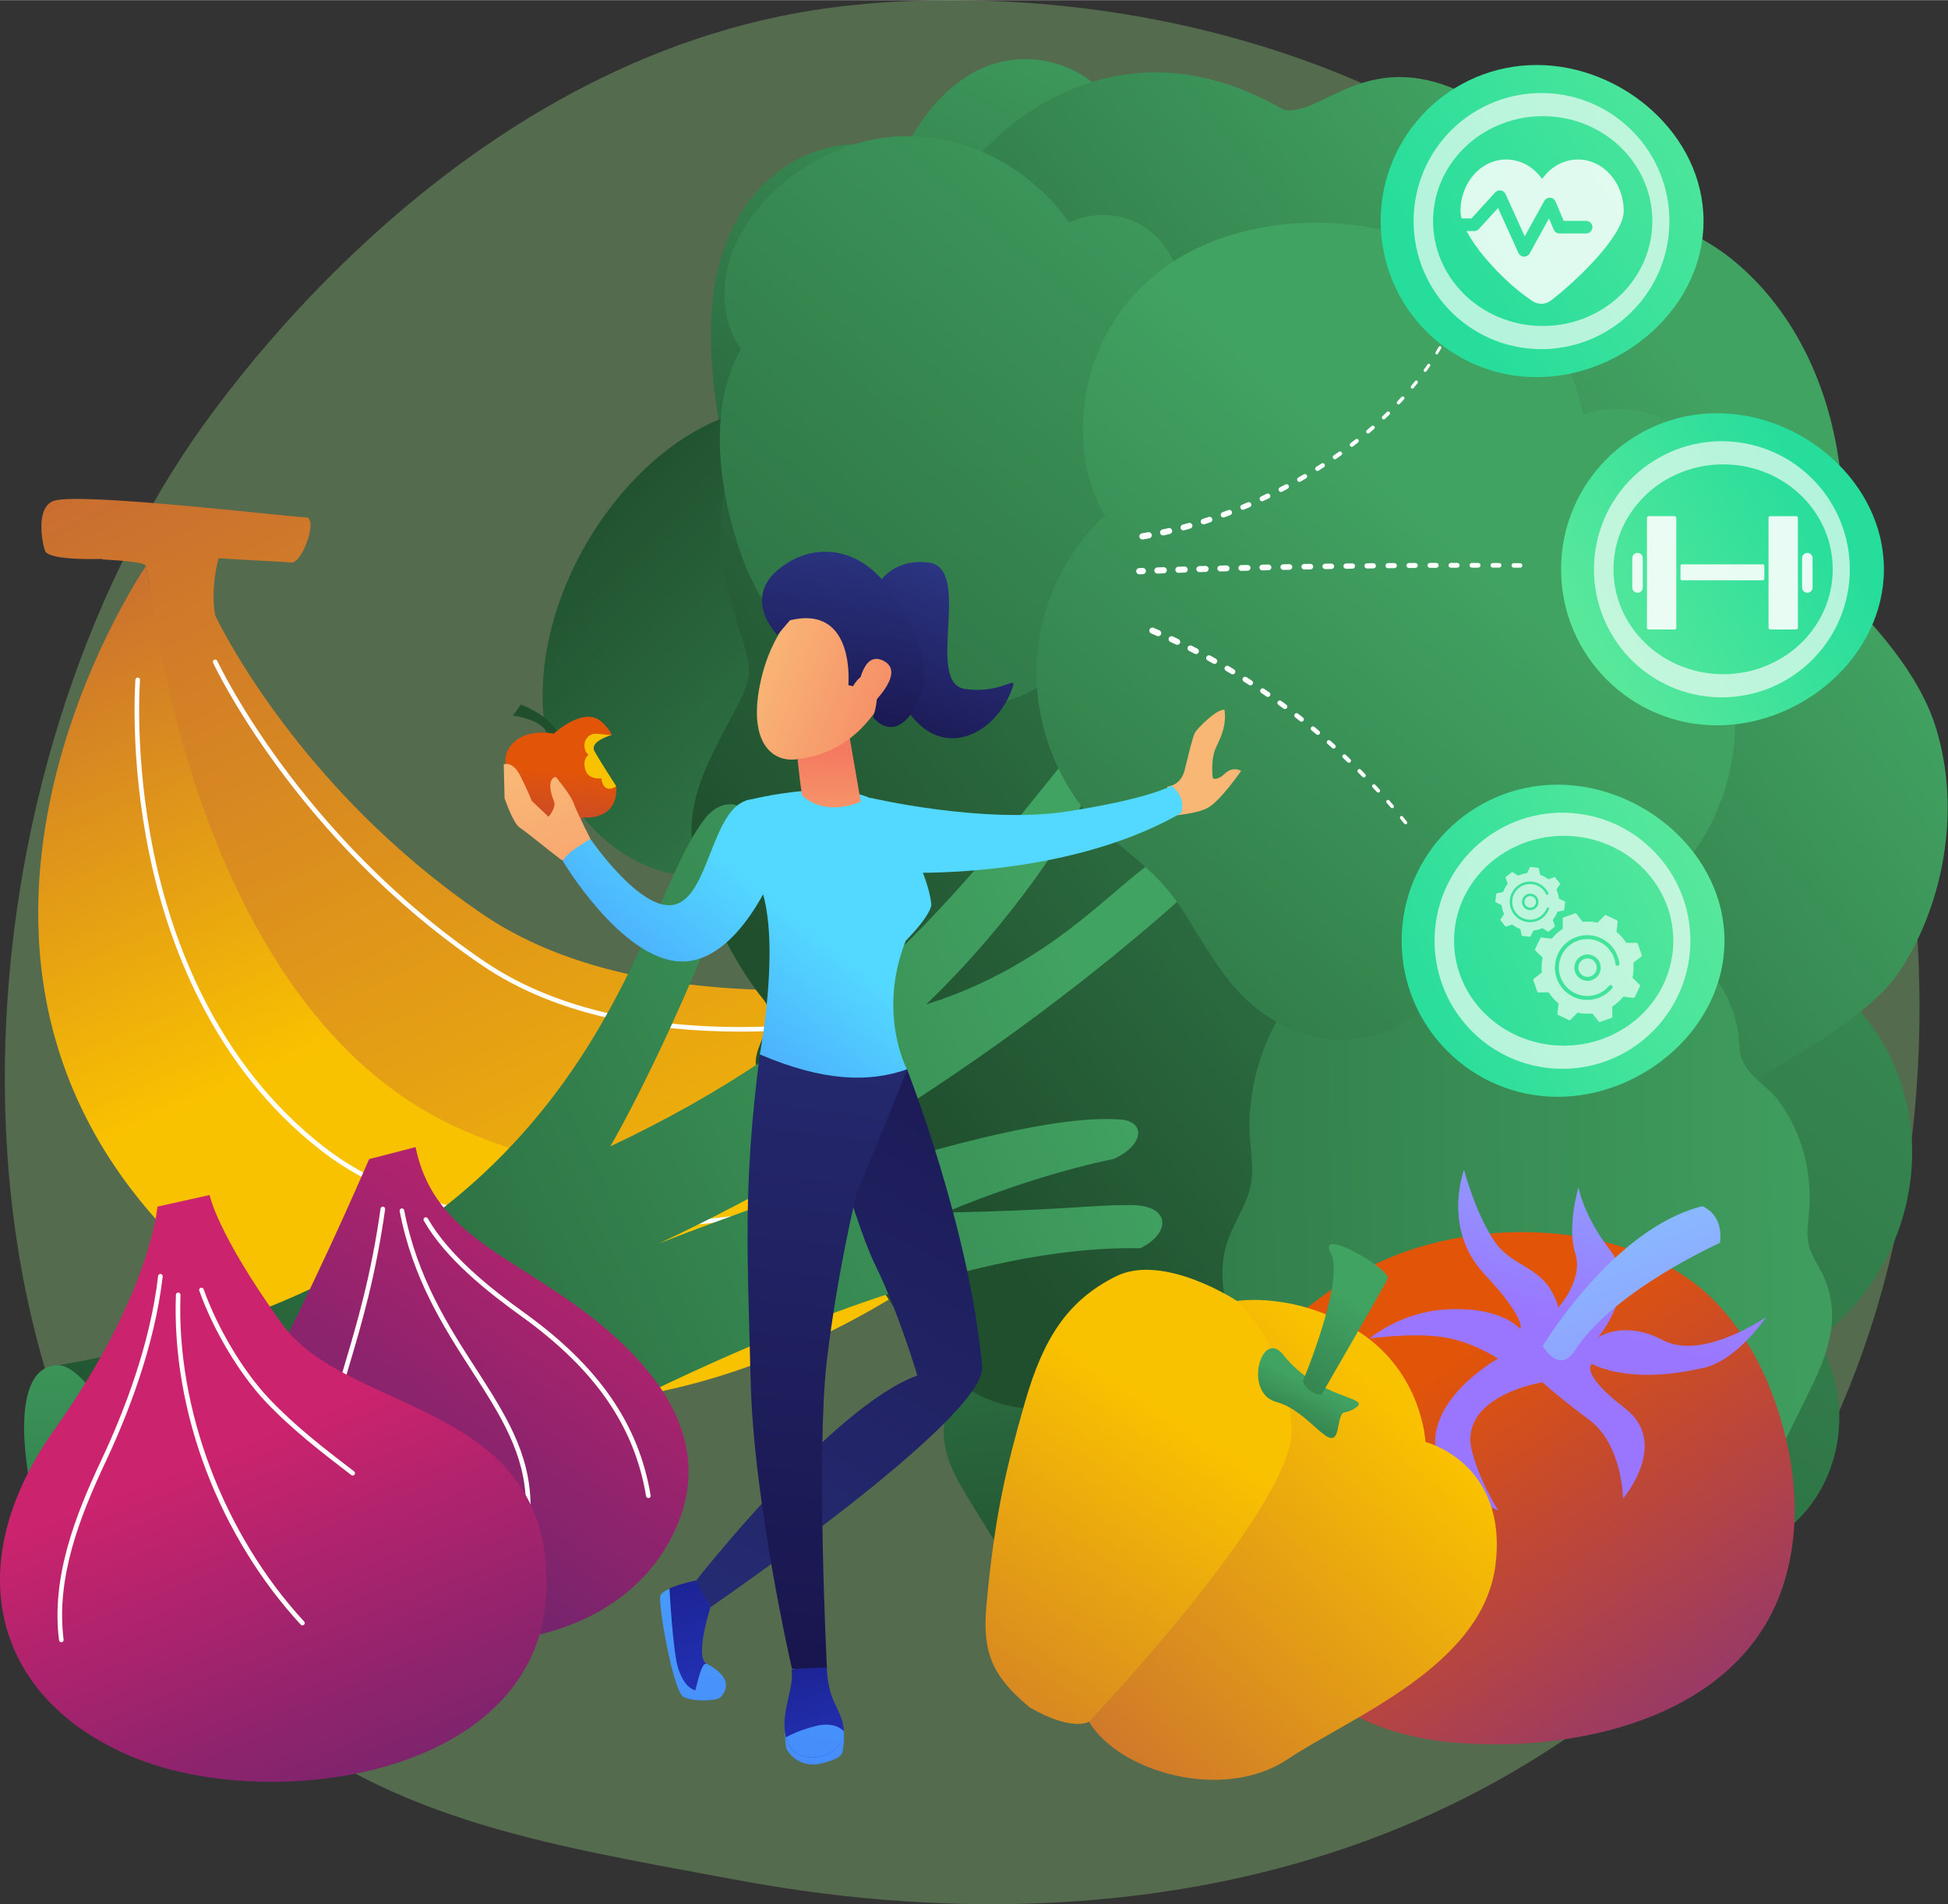 <svg width="450" height="440" viewBox="0 0 536 524" fill="none" xmlns="http://www.w3.org/2000/svg">
<rect x="0" y="0" width="536" height="524" fill="#333333" stroke="none"/>
<path opacity="0.3" d="M464.776 450.655C451.063 464.805 438.793 473.121 429.398 479.4C337.777 540.639 233.042 522.987 200.661 516.956C148.418 507.223 104.317 500.356 66.429 466.09C-19.668 388.228 -15.48 225.797 50.308 125.18C58.107 113.249 123.798 15.78 228.759 2.045C231.326 1.71 233.242 1.517 234.919 1.34C251.156 -0.382 351.774 -9.464 433.82 59.343C445.564 69.192 464.464 86.957 481.991 114.052C546.076 213.124 546.278 366.564 464.778 450.655H464.776Z" fill="#A3EF8B"/>
<path d="M59.212 169.327C59.212 169.327 57.72 162.685 60.156 153.528C59.466 153.639 77.061 154.513 80.19 154.746C83.32 154.982 87.949 141.65 83.787 142.303C82.379 142.524 23.142 135.433 15.051 137.716C9.876 139.178 11.396 148.649 12.385 151.528C13.374 154.406 28.501 153.74 28.304 153.76C25.586 154.058 39.759 154.073 40.141 155.757C42.315 165.359 41.543 169.516 41.543 169.516C41.543 169.516 7.403 275.059 110.718 316.685C214.036 358.311 268.748 301.603 288.912 275.487C285.208 265.642 279.711 265.78 279.711 265.78C279.711 265.78 186.262 287.901 132.96 251.662C81.149 216.436 59.214 169.323 59.214 169.323L59.212 169.327Z" fill="url(#paint0_linear_262_218)"/>
<g style="mix-blend-mode:soft-light">
<path d="M203.705 283.864C180.33 283.864 153.585 279.868 132.602 265.602C81.237 230.68 58.855 182.844 58.636 182.365C58.49 182.047 58.629 181.671 58.947 181.525C59.264 181.377 59.64 181.517 59.786 181.835C60.005 182.311 82.254 229.839 133.314 264.554C160.684 283.164 198.085 284.088 224.64 281.586C253.469 278.869 276.098 271.642 276.324 271.569C276.659 271.46 277.014 271.645 277.12 271.977C277.227 272.31 277.046 272.667 276.713 272.774C276.487 272.847 253.747 280.113 224.786 282.846C218.302 283.458 211.175 283.866 203.705 283.866V283.864Z" fill="white"/>
</g>
<path d="M279.796 331.08C287.286 321.833 279.566 309.671 279.566 309.671C279.566 309.671 192.394 342.099 124.008 309.431C55.621 276.764 42.764 169.518 42.764 169.518L40.139 155.759C40.139 155.759 -38.852 270.732 61.132 352.94C161.117 435.148 272.307 340.327 279.798 331.08H279.796Z" fill="url(#paint1_linear_262_218)"/>
<g style="mix-blend-mode:soft-light">
<path d="M167.411 338.06C158.389 338.06 149.858 337.553 141.864 336.537C119.687 333.721 101.621 326.959 88.168 316.442C58.311 293.101 46.06 259.146 41.042 234.769C35.609 208.382 37.249 187.214 37.266 187.002C37.294 186.652 37.604 186.394 37.948 186.422C38.296 186.45 38.556 186.757 38.528 187.105C38.511 187.315 36.888 208.333 42.291 234.548C47.27 258.704 59.405 292.347 88.95 315.44C102.218 325.812 120.072 332.485 142.013 335.276C159.608 337.512 179.849 337.271 202.178 334.557C240.229 329.933 271.544 319.586 271.856 319.481C272.187 319.37 272.546 319.55 272.656 319.881C272.767 320.214 272.587 320.572 272.256 320.682C271.944 320.787 240.526 331.168 202.353 335.811C190.05 337.308 178.371 338.057 167.415 338.057L167.411 338.06Z" fill="white"/>
</g>
<path d="M413.916 414.124C414.23 411.665 414.361 409.212 414.137 406.736C413.913 404.254 413.253 401.749 413.288 399.248C413.32 396.93 414.52 395.182 415.676 393.316C416.988 391.196 418.1 389.1 418.901 386.686C420.49 381.898 420.406 376.69 419.576 371.748C418.042 362.63 413.21 353.949 407.104 347.526C404.169 344.438 400.8 341.7 397.189 339.595C393.25 337.297 388.389 336.088 385.062 332.734C382.074 329.723 380.285 325.527 377.707 322.132C374.807 318.315 370.937 315.852 366.566 314.488C362.274 313.148 357.751 312.931 353.468 311.544C349.746 310.337 347.233 307.537 344.707 304.492C339.158 297.802 333.462 291.75 324.449 293.022C320.283 293.61 316.26 295.569 312.068 294.272C307.688 292.918 303.805 291.198 299.206 290.764C282.726 289.205 266.823 300.45 260.79 316.789C260.424 317.781 260.489 318.837 260.833 319.806C260.278 320.242 259.736 320.697 259.216 321.191C253.37 326.753 250.35 335.304 250.724 343.626C251.158 353.247 255.237 361.429 260.384 369.036C261.643 370.896 263.039 372.901 263.407 375.227C263.78 377.581 262.992 380.034 262.306 382.237C260.861 386.876 259.218 391.364 259.782 396.355C260.304 400.972 262.248 405.186 264.518 409.083C267.262 413.793 270.2 418.382 273.047 423.021C275.905 427.679 278.747 432.35 281.626 436.993C284.066 440.927 286.706 444.896 290.122 447.915C293.773 451.141 297.89 452.921 302.629 453.076C305.134 453.159 307.828 452.627 310.281 453.312C312.452 453.917 314.306 455.476 316.137 456.81C323.8 462.4 332.761 464.644 341.905 462.827C345.687 462.074 349.815 458.966 353.66 459.235C355.992 459.398 358.218 460.974 360.423 461.724C362.434 462.409 364.553 462.754 366.654 462.909C376.398 463.637 383.897 457.923 390.779 451.22C397.773 444.408 404.746 437.023 409.386 428.074C411.628 423.749 413.286 419.046 413.915 414.128L413.916 414.124Z" fill="url(#paint2_linear_262_218)"/>
<path d="M205.928 55.542C194.056 71.801 194.372 93.187 197.27 112.587C198.951 123.836 202.099 134.11 211.385 140.563C219.054 145.891 227.893 150.126 236.551 153.17C254.119 159.348 274.213 160.065 290.83 150.27C295.141 147.728 299.236 144.633 302.676 140.838C303.143 140.321 303.734 139.726 304.194 139.135C305.54 140.082 307.871 141.298 307.991 141.36C314.02 144.472 320.403 143.669 325.703 140.295C327.659 140.405 329.786 139.226 330.252 136.59C330.259 136.55 330.267 136.509 330.272 136.47C330.635 136.077 330.992 135.673 331.334 135.252C333.155 133.013 333.058 129.699 331.882 127.051C333.823 114.978 335.025 102.808 332.392 90.644C330.915 83.819 328.337 77.625 324.778 71.775C321.242 65.966 316.871 60.722 313.835 54.571C310.543 47.897 310.763 40.391 308.226 33.451C306.312 28.217 302.582 23.699 298.097 20.851C288.617 14.831 276.324 14.668 266.746 20.544C258.404 25.663 252.398 33.678 248.193 42.767C233.846 35.257 215.728 42.116 205.926 55.542H205.928Z" fill="url(#paint3_linear_262_218)"/>
<path d="M324.737 311.28C321.474 326.809 324.251 342.81 333.318 355.483C339.688 364.388 348.677 370.986 358.789 372.893C358.591 388.43 363.953 403.877 374.718 414.677C386.849 426.849 403.787 431.853 419.993 428.681C428.269 427.06 435.433 425.325 443.912 426.354C451.618 427.29 459.27 429.04 467.053 429.104C482.384 429.227 496.886 420.905 503.158 405.35C508.103 393.09 506.654 379.191 500.001 368.447C522.925 352.193 533.436 319.524 520.577 291.739C514.761 279.17 504.299 268.973 492.255 263.497C484.902 247.893 473.1 234.973 455.857 233.442C442.637 232.268 430.573 240.636 425.345 252.815C414.952 246.149 402.06 244.088 390.095 246.198C360.825 251.355 331.34 279.848 324.737 311.278V311.28Z" fill="url(#paint4_linear_262_218)"/>
<path d="M149.32 192.746C149.658 207.867 155.659 221.908 166.74 231.312C174.525 237.916 184.224 241.743 193.948 240.967C197.109 255.326 205.375 268.211 217.613 275.461C231.407 283.632 248.087 283.997 262.329 277.016C269.604 273.449 275.829 270.056 283.859 268.881C291.16 267.813 298.584 267.507 305.766 265.615C319.915 261.888 331.48 250.59 333.909 234.69C335.823 222.159 331.497 209.72 323.056 201.491C340.673 180.776 343.322 148.052 325.496 125.681C317.432 115.562 305.602 108.792 293.33 106.765C283.199 94.236 269.546 85.292 253.335 88.202C240.906 90.433 231.594 101.164 229.402 113.691C218.394 110.156 206.076 111.488 195.509 116.429C169.659 128.515 148.636 162.144 149.318 192.749L149.32 192.746Z" fill="url(#paint5_linear_262_218)"/>
<path d="M207.975 293.075C209.333 307.406 216.833 323.012 227.851 327.986C230.205 341.633 236.767 345.305 243.781 356.395C256.752 376.9 268.336 388.521 287.793 387.627C305.714 386.803 321.819 363.132 331.942 364.286C342.066 365.439 371.425 381.416 383.933 384.782C412.303 392.418 438.731 382.471 458.231 359.149C473.561 340.813 470.331 311.712 472.438 305.587C474.547 299.46 511.138 284.315 522.409 267.646C534.298 250.066 539.923 223.742 532.694 200.28C529.113 188.664 521 178.266 513.54 169.974C511.437 167.637 509.206 165.692 507.013 163.533C505.161 161.708 505.4 160.808 505.811 158.122C506.795 151.718 507.307 145.148 507.036 138.461C505.942 111.619 495.841 87.67 477.757 72.299C462.234 59.103 439.827 55.469 430.646 53.796C421.464 52.123 419.797 30.876 397.014 23.211C374.232 15.546 362.923 31.954 353.302 30.203C314.544 7.742 283.741 26.49 268.615 43.473C249.663 64.751 255.184 81.223 253.828 86.196C249.388 94.782 233.605 94.34 226.437 96.474C209.783 101.429 198.416 123.695 198.142 147.042C197.953 163.168 206.259 176.737 206.082 185.215C205.904 193.693 188.794 212.422 190.368 230.715C191.862 248.069 204.522 268.398 209.802 274.686C215.082 280.974 207.362 286.596 207.975 293.075Z" fill="url(#paint6_linear_262_218)"/>
<path d="M313.728 343.487C213.927 341.419 42.687 463.347 42.687 463.347L16.016 375.68C165.27 349.757 173.421 250.797 194.235 224.897C199.313 218.577 209.584 219.913 204.411 234.059C185.592 285.523 167.93 315.457 167.93 315.457C231.413 285.437 259.976 250.561 291.781 210.78C291.781 210.78 304.008 205.127 298.521 219.29C295.621 226.776 279.289 252.961 254.816 276.387C295.053 263.806 311.636 236.125 323.844 234.057C327.995 233.354 333.358 239.425 333.358 239.425C333.358 239.425 272.261 299.488 181.298 342.181C181.298 342.181 274.77 304.999 308.748 308.102C315.04 308.769 314.949 314.959 306.444 318.921C306.444 318.921 287.094 322.411 259.976 333.67C293.01 333.007 299.549 331.587 311.01 331.587C322.47 331.587 322.079 339.464 313.728 343.491V343.487Z" fill="url(#paint7_linear_262_218)"/>
<path d="M202.89 149.491C205.429 157.422 209.052 165.503 214.872 171.258C217.903 174.256 221.405 176.632 225.321 178.029C227.412 178.773 229.588 179.118 231.775 179.325C234.082 179.544 237.247 179.015 239.397 180.029C243.127 181.786 245.946 186.596 249.547 188.928C252.684 190.958 256.268 192.461 259.85 193.256C268.222 195.115 277.011 193.954 284.599 189.652C288.395 187.502 291.347 184.403 294.314 181.146C297.43 177.725 300.837 179.954 304.931 179.619C314.797 178.811 322.559 171.026 328.07 162.769C335.79 151.203 340.903 132.837 333.889 119.896C339.946 111.896 339.243 99.258 333.492 90.749C331.17 87.315 328.312 84.32 325.12 81.71C324.898 74.582 321.925 67.74 316.083 63.282C309.743 58.446 301.19 57.926 294.174 61.182C280.15 41.611 255.821 32.424 233.446 40.187C221.328 44.392 209.798 53.088 203.367 65.14C198.112 74.99 197.723 87.393 203.889 96.03C195.012 111.497 197.603 132.97 202.89 149.491Z" fill="url(#paint8_linear_262_218)"/>
<path d="M404.374 250.955C401.9 251.956 399.535 253.154 397.342 254.748C395.144 256.348 393.16 258.435 390.802 259.764C388.615 260.995 386.325 260.645 383.949 260.405C381.247 260.134 378.68 260.069 375.984 260.514C370.637 261.399 365.812 264.334 361.641 267.94C353.948 274.591 348.466 284.594 345.793 294.75C344.506 299.632 343.787 304.798 343.789 309.877C343.792 315.422 345.314 321.373 343.994 326.83C342.809 331.729 339.861 335.968 338.094 340.63C336.107 345.872 335.916 351.434 337.026 356.938C338.118 362.344 340.386 367.386 341.427 372.809C342.332 377.521 341.083 381.788 339.616 386.199C336.389 395.897 333.839 405.404 339.95 414.523C342.775 418.738 346.806 422.048 347.881 427.32C349.007 432.831 349.519 437.997 351.624 443.242C359.168 462.039 378.374 473.211 396.955 470.857C398.082 470.715 399.034 470.067 399.752 469.162C400.462 469.528 401.186 469.871 401.93 470.165C410.326 473.49 419.975 472.111 427.556 467.155C436.321 461.429 441.746 452.517 446.052 442.756C447.104 440.37 448.217 437.753 450.191 436.084C452.191 434.392 454.917 433.909 457.349 433.453C462.479 432.491 467.574 431.832 471.936 428.49C475.97 425.398 478.849 420.98 481.255 416.38C484.164 410.82 486.853 405.114 489.637 399.481C492.432 393.823 495.249 388.179 498.022 382.509C500.37 377.703 502.641 372.661 503.599 367.292C504.623 361.552 504.04 356.099 501.594 350.854C500.303 348.082 498.334 345.438 497.635 342.393C497.016 339.698 497.459 336.829 497.708 334.108C498.751 322.709 495.958 311.728 489.261 302.762C486.492 299.054 481.328 296.258 479.479 291.922C478.358 289.293 478.616 286.01 478.115 283.198C477.657 280.632 476.821 278.137 475.821 275.764C471.179 264.757 461.737 259.711 451.707 255.878C441.514 251.984 430.796 248.425 419.891 248.26C414.621 248.181 409.315 248.945 404.37 250.945L404.374 250.955Z" fill="url(#paint9_linear_262_218)"/>
<path d="M324.326 71.002C311.001 79.034 301.517 92.403 298.754 108.692C296.813 120.134 298.326 132.155 303.96 141.864C292.751 152.445 285.448 167.575 285.196 183.973C284.912 202.455 293.059 219.968 306.525 231.217C313.404 236.962 319.596 241.704 324.726 249.452C329.388 256.492 333.434 264.051 338.77 270.55C349.284 283.355 365.245 289.63 380.67 284.077C392.828 279.7 401.733 268.887 404.788 255.936C432.227 263.714 462.78 249.841 473.69 219.958C478.626 206.441 478.66 190.71 474.232 176.93C480.269 160.039 481.314 141.313 470.482 125.949C462.176 114.17 447.868 109.948 435.574 114.035C433.138 100.802 425.689 88.683 415.912 80.215C391.992 59.498 351.294 54.743 324.326 71.002Z" fill="url(#paint10_linear_262_218)"/>
<path d="M16.016 375.68C29.251 375.68 60.626 443.994 42.687 463.347C24.749 482.701 -10.109 375.68 16.016 375.68Z" fill="url(#paint11_linear_262_218)"/>
<path d="M487.16 382.366C483.595 373.342 478.584 364.962 471.779 358.014C465.026 351.119 456.563 346.448 447.454 343.456C424.431 335.893 396.23 338.126 374.985 349.583C347.618 364.889 338.121 383.106 336.281 402.69C334.563 420.991 339.556 438.775 350.83 453.333C356.409 460.538 363.246 466.654 371.182 471.151C379.61 475.927 389.204 478.449 398.799 479.387C432.38 482.668 478.298 473.314 490.523 436.653C496.396 419.046 493.861 399.327 487.16 382.365V382.366Z" fill="url(#paint12_linear_262_218)"/>
<path d="M376.869 368.314C376.869 368.314 385.074 361.244 397.253 360.366C413.166 359.219 418.306 365.716 418.306 365.716C418.306 365.716 420.185 363.117 408.438 350.59C396.69 338.062 402.832 321.899 402.832 321.899C402.832 321.899 406.014 334.024 411.312 341.697C416.61 349.369 425.345 348.056 428.796 359.761C428.796 359.761 435.781 352.134 433.442 344.889C431.103 337.645 434.324 326.706 434.324 326.706C434.324 326.706 435.693 334.566 442.977 343.922C450.26 353.277 442.285 364.764 439.739 368.044C439.739 368.044 446.706 363.038 457.583 368.789C468.462 374.54 485.965 362.432 485.965 362.432C485.965 362.432 477.509 375.117 467.756 376.595C447.735 381.128 438 375.292 438 375.292C438 375.292 434.444 377.798 447.054 387.462C459.662 397.126 446.579 412.369 446.579 412.369C446.579 412.369 446.458 397.592 437.327 390.75C428.196 383.907 424.416 380.368 424.416 380.368C424.416 380.368 402.527 383.802 404.742 398.053C406.531 406.665 412.226 415.618 412.226 415.618C412.226 415.618 393.944 408.733 394.901 395.803C395.858 382.874 412.174 373.859 412.174 373.859C412.174 373.859 404.892 368.95 396.44 367.85C387.987 366.749 376.865 368.316 376.865 368.316L376.869 368.314Z" fill="url(#paint13_linear_262_218)"/>
<path d="M424.505 370.376C424.505 370.376 443.924 337.952 468.417 331.907C474.731 334.784 473.233 342.026 473.233 342.026C473.233 342.026 443.703 355.208 433.193 371.845C428.904 378.154 424.505 370.376 424.505 370.376Z" fill="url(#paint14_linear_262_218)"/>
<path d="M411.516 430.415C414.849 402.456 392.226 396.799 392.226 396.799C392.226 396.799 391.444 378.025 374.2 366.641C356.955 355.259 340.392 357.993 340.392 357.993L299.642 473.774C307.722 487.468 336.384 495.998 354.188 484.165C371.992 472.331 408.184 458.373 411.518 430.415H411.516Z" fill="url(#paint15_linear_262_218)"/>
<path d="M340.39 357.995C340.39 357.995 320.107 344.616 306.946 351.261C293.782 357.909 287.106 368.11 281.993 385.952C276.879 403.794 273.647 417.134 271.417 441.835C270.274 454.493 272.852 461.197 283.326 469.844C295.108 476.662 299.639 473.776 299.639 473.776C299.639 473.776 356.162 414.304 355.395 393.249C354.569 370.545 340.39 357.995 340.39 357.995Z" fill="url(#paint16_linear_262_218)"/>
<path d="M353.106 372.82C362.752 385.065 377.292 384.361 373.192 387.264C369.316 390.009 369.356 386.489 368.084 393.239C366.628 400.976 360.567 388.289 351.242 385.804C341.916 383.319 347.155 365.267 353.106 372.82Z" fill="url(#paint17_linear_262_218)"/>
<path d="M358.43 380.222C358.43 380.222 370.152 352.317 366.162 344.777C362.171 337.237 382.971 349.437 381.825 351.873C380.679 354.31 363.657 383.704 363.657 383.704C363.657 383.704 360.647 384.24 358.43 380.222Z" fill="url(#paint18_linear_262_218)"/>
<path d="M101.554 318.964C101.554 318.964 89.996 345.982 76.952 371.688C63.908 397.396 60.706 427.05 91.879 442.928C123.054 458.805 166.336 454.063 183.263 425.74C200.19 397.418 179.314 374.175 158.286 359.097C137.257 344.019 118.98 338.066 114.338 315.644L101.554 318.962V318.964Z" fill="url(#paint19_linear_262_218)"/>
<g style="mix-blend-mode:soft-light">
<path d="M145.346 414.639C145 414.639 144.716 414.36 144.712 414.012C144.572 400.1 137.726 389.474 129.797 377.171C122.186 365.361 113.56 351.974 109.97 333.266C109.905 332.921 110.129 332.59 110.473 332.525C110.819 332.455 111.148 332.684 111.215 333.026C114.758 351.493 123.313 364.771 130.863 376.484C138.898 388.954 145.836 399.722 145.98 414.001C145.984 414.351 145.703 414.637 145.354 414.641H145.348L145.346 414.639Z" fill="white"/>
</g>
<g style="mix-blend-mode:soft-light">
<path d="M92.225 387.52C92.17 387.52 92.114 387.513 92.058 387.498C91.72 387.406 91.522 387.06 91.611 386.721C92.612 383.018 93.69 379.385 94.833 375.538C98.25 364.025 102.124 350.973 104.713 332.577C104.762 332.231 105.08 331.988 105.429 332.038C105.775 332.087 106.016 332.407 105.968 332.753C103.365 351.243 99.477 364.343 96.046 375.899C94.906 379.739 93.831 383.366 92.834 387.053C92.757 387.335 92.501 387.522 92.223 387.522L92.225 387.52Z" fill="white"/>
</g>
<g style="mix-blend-mode:soft-light">
<path d="M178.398 412.234C178.093 412.234 177.826 412.014 177.774 411.705C174.599 392.513 163.739 376.816 143.594 362.306C134.172 355.519 122.592 346.384 116.615 335.906C116.441 335.603 116.547 335.216 116.85 335.042C117.153 334.868 117.54 334.974 117.714 335.277C123.57 345.542 135.017 354.564 144.335 361.277C164.767 375.996 175.79 391.954 179.024 411.497C179.081 411.843 178.849 412.169 178.503 412.225C178.467 412.231 178.434 412.232 178.398 412.232V412.234Z" fill="white"/>
</g>
<path d="M43.312 332.034C43.312 332.034 41.562 355.946 15.009 393.348C-11.544 430.75 -1.896 467.376 36.296 483.412C74.487 499.449 149.14 489.051 150.399 437.194C151.657 385.336 95.602 389.431 77.547 364.24C59.493 339.048 57.689 328.832 57.689 328.832L43.314 332.032L43.312 332.034Z" fill="url(#paint20_linear_262_218)"/>
<g style="mix-blend-mode:soft-light">
<path d="M16.873 451.911C16.559 451.911 16.286 451.677 16.245 451.357C14.069 434.14 20.584 417.289 27.95 401.642C33.832 389.148 41.306 370.238 43.509 351.112C43.548 350.764 43.86 350.518 44.21 350.554C44.557 350.595 44.806 350.91 44.767 351.256C42.544 370.556 35.017 389.601 29.096 402.183C21.812 417.654 15.366 434.302 17.503 451.198C17.546 451.546 17.301 451.862 16.953 451.905C16.927 451.909 16.899 451.911 16.873 451.911Z" fill="white"/>
</g>
<g style="mix-blend-mode:soft-light">
<path d="M83.22 447.275C83.05 447.275 82.88 447.208 82.755 447.071C71.801 435.203 62.834 420.63 56.826 404.923C50.712 388.948 47.801 372.13 48.405 356.284C48.418 355.934 48.699 355.682 49.061 355.674C49.411 355.687 49.682 355.981 49.669 356.331C48.472 387.741 61.507 422.179 83.686 446.21C83.923 446.467 83.906 446.869 83.65 447.105C83.529 447.217 83.373 447.273 83.22 447.273V447.275Z" fill="white"/>
</g>
<g style="mix-blend-mode:soft-light">
<path d="M97.048 406.031C96.913 406.031 96.778 405.987 96.662 405.9C88.695 399.793 80.455 393.481 73.16 385.784C65.933 378.157 58.739 366.143 54.833 355.176C54.715 354.847 54.887 354.484 55.216 354.366C55.545 354.248 55.908 354.42 56.026 354.75C59.877 365.565 66.963 377.401 74.078 384.91C81.304 392.534 89.504 398.816 97.431 404.893C97.71 405.106 97.762 405.503 97.549 405.782C97.424 405.944 97.237 406.031 97.046 406.031H97.048Z" fill="white"/>
</g>
<path d="M468.735 60.797C468.735 84.519 446.508 103.748 422.81 103.748C399.111 103.748 379.901 84.517 379.901 60.797C379.901 37.077 399.113 17.846 422.81 17.846C446.506 17.846 468.735 37.077 468.735 60.797Z" fill="url(#paint21_linear_262_218)"/>
<path opacity="0.65" d="M459.348 60.797C459.355 65.294 458.482 69.802 456.79 73.985C455.1 78.169 452.593 82.022 449.446 85.281C446.3 88.535 442.518 91.209 438.332 93.043C434.155 94.892 429.588 95.92 424.987 96.032C420.388 96.142 415.725 95.356 411.386 93.663C407.052 91.965 403.033 89.407 399.668 86.143C396.3 82.881 393.584 78.929 391.746 74.584C390.83 72.411 390.122 70.146 389.658 67.829C389.194 65.514 388.961 63.155 388.951 60.798C388.959 58.442 389.192 56.083 389.658 53.768C390.122 51.453 390.832 49.188 391.746 47.014C393.584 42.668 396.302 38.714 399.668 35.454C403.033 32.19 407.052 29.632 411.386 27.934C415.725 26.241 420.388 25.455 424.987 25.565C429.588 25.677 434.153 26.705 438.332 28.554C442.52 30.386 446.3 33.06 449.446 36.316C452.593 39.575 455.1 43.428 456.79 47.612C458.482 51.795 459.355 56.303 459.348 60.8V60.797ZM454.655 60.797C454.646 58.85 454.444 56.906 454.044 55.003C453.644 53.099 453.028 51.239 452.24 49.454C450.652 45.885 448.302 42.634 445.393 39.96C442.484 37.282 439.012 35.197 435.29 33.822C431.56 32.452 427.567 31.829 423.611 31.939C415.684 32.145 408.069 35.448 402.728 40.823C400.049 43.495 397.918 46.645 396.486 50.053C395.052 53.461 394.311 57.119 394.317 60.798C394.311 64.478 395.052 68.136 396.486 71.544C397.918 74.952 400.047 78.102 402.728 80.774C408.069 86.149 415.684 89.45 423.611 89.658C427.569 89.766 431.56 89.145 435.29 87.775C439.014 86.4 442.484 84.315 445.393 81.637C448.304 78.961 450.652 75.712 452.24 72.143C453.028 70.358 453.644 68.499 454.044 66.594C454.444 64.691 454.647 62.749 454.655 60.8V60.797Z" fill="white"/>
<path opacity="0.84" d="M434.178 43.851C430.183 43.851 426.625 45.949 424.317 49.217C422.01 45.949 418.45 43.851 414.455 43.851C407.498 43.851 401.859 50.203 401.859 58.036C401.859 58.671 401.962 59.352 402.147 60.073H404.879L411.403 52.92C411.796 52.492 412.376 52.288 412.951 52.377C413.525 52.469 414.015 52.841 414.256 53.371L419.536 64.998L424.911 55.263C425.231 54.683 425.855 54.337 426.517 54.37C427.179 54.406 427.762 54.816 428.02 55.428L430.256 60.743H436.429C437.385 60.743 438.161 61.517 438.161 62.475C438.161 63.434 437.387 64.209 436.429 64.209H429.106C428.411 64.209 427.781 63.791 427.512 63.149L426.214 60.065L420.899 69.692C420.594 70.246 420.013 70.586 419.385 70.586C419.362 70.586 419.34 70.586 419.317 70.586C418.663 70.56 418.08 70.169 417.81 69.572L412.191 57.198L406.918 62.977C406.591 63.336 406.128 63.54 405.64 63.54H403.536C407.124 70.444 415.709 78.983 421.772 82.876C423.307 83.862 425.294 83.774 426.741 82.665C433.487 77.49 446.772 64.935 446.772 58.04C446.772 50.206 441.133 43.855 434.177 43.855L434.178 43.851Z" fill="white"/>
<path d="M518.368 156.625C518.368 180.347 496.141 199.576 472.442 199.576C448.744 199.576 429.534 180.346 429.534 156.625C429.534 132.905 448.746 113.674 472.442 113.674C496.139 113.674 518.368 132.905 518.368 156.625Z" fill="url(#paint22_linear_262_218)"/>
<path opacity="0.65" d="M508.98 156.625C508.988 161.122 508.115 165.631 506.423 169.811C504.733 173.996 502.226 177.849 499.079 181.107C495.933 184.362 492.151 187.036 487.965 188.87C483.788 190.719 479.221 191.746 474.62 191.859C470.021 191.969 465.358 191.183 461.019 189.489C456.685 187.792 452.666 185.234 449.3 181.97C445.933 178.708 443.217 174.756 441.379 170.41C440.463 168.237 439.754 165.973 439.291 163.656C438.827 161.341 438.593 158.981 438.584 156.625C438.591 154.269 438.825 151.909 439.291 149.594C439.754 147.279 440.465 145.013 441.379 142.84C443.217 138.495 445.935 134.54 449.3 131.28C452.666 128.017 456.685 125.458 461.019 123.761C465.358 122.067 470.021 121.281 474.62 121.392C479.221 121.504 483.786 122.531 487.965 124.38C492.153 126.213 495.933 128.887 499.079 132.143C502.226 135.401 504.735 139.255 506.423 143.439C508.115 147.622 508.988 152.13 508.98 156.627V156.625ZM504.288 156.625C504.278 154.679 504.077 152.734 503.676 150.831C503.276 148.928 502.661 147.068 501.872 145.282C500.285 141.714 497.935 138.463 495.026 135.789C492.117 133.111 488.645 131.026 484.923 129.65C481.193 128.281 477.2 127.657 473.244 127.766C465.317 127.972 457.702 131.275 452.361 136.65C449.682 139.322 447.55 142.472 446.118 145.879C444.684 149.287 443.944 152.946 443.95 156.625C443.944 160.304 444.684 163.963 446.118 167.371C447.55 170.779 449.68 173.928 452.361 176.601C457.702 181.976 465.317 185.277 473.244 185.485C477.202 185.593 481.193 184.972 484.923 183.6C488.647 182.224 492.117 180.14 495.026 177.462C497.937 174.786 500.285 171.537 501.872 167.968C502.661 166.183 503.276 164.324 503.676 162.419C504.077 160.516 504.28 158.573 504.288 156.625Z" fill="white"/>
<g opacity="0.89">
<path d="M460.774 142.01H453.632C453.374 142.01 453.165 142.219 453.165 142.477V172.722C453.165 172.98 453.374 173.189 453.632 173.189H460.774C461.032 173.189 461.242 172.98 461.242 172.722V142.477C461.242 142.219 461.032 142.01 460.774 142.01Z" fill="white"/>
<path d="M450.569 163.085C449.773 163.085 449.128 162.44 449.128 161.642V153.558C449.128 152.761 449.773 152.115 450.569 152.115C451.366 152.115 452.011 152.761 452.011 153.558V161.642C452.011 162.44 451.366 163.085 450.569 163.085Z" fill="white"/>
<path d="M487.087 173.191H494.229C494.487 173.191 494.696 172.982 494.696 172.723V142.479C494.696 142.221 494.487 142.011 494.229 142.011H487.087C486.829 142.011 486.62 142.221 486.62 142.479V172.723C486.62 172.982 486.829 173.191 487.087 173.191Z" fill="white"/>
<path d="M497.293 163.085C498.089 163.085 498.734 162.44 498.734 161.642V153.558C498.734 152.761 498.089 152.115 497.293 152.115C496.497 152.115 495.852 152.761 495.852 153.558V161.642C495.852 162.44 496.497 163.085 497.293 163.085Z" fill="white"/>
<path d="M485.054 155.261H462.81C462.58 155.261 462.395 155.447 462.395 155.676V159.234C462.395 159.463 462.58 159.649 462.81 159.649H485.054C485.283 159.649 485.469 159.463 485.469 159.234V155.676C485.469 155.447 485.283 155.261 485.054 155.261Z" fill="white"/>
</g>
<path d="M474.502 258.852C474.502 282.575 452.275 301.803 428.576 301.803C404.878 301.803 385.668 282.573 385.668 258.852C385.668 235.132 404.88 215.901 428.576 215.901C452.273 215.901 474.502 235.132 474.502 258.852Z" fill="url(#paint23_linear_262_218)"/>
<path opacity="0.65" d="M465.117 258.852C465.125 263.349 464.251 267.858 462.56 272.04C460.869 276.225 458.362 280.078 455.216 283.336C452.069 286.591 448.287 289.265 444.101 291.099C439.925 292.948 435.357 293.975 430.756 294.088C426.157 294.198 421.495 293.412 417.155 291.718C412.822 290.021 408.802 287.463 405.437 284.199C402.07 280.937 399.353 276.985 397.516 272.639C396.601 270.466 395.891 268.202 395.427 265.885C394.964 263.57 394.73 261.21 394.721 258.854C394.728 256.498 394.962 254.138 395.427 251.823C395.891 249.508 396.601 247.242 397.516 245.069C399.353 240.724 402.072 236.769 405.437 233.509C408.802 230.246 412.822 227.687 417.155 225.99C421.495 224.296 426.157 223.51 430.756 223.621C435.357 223.733 439.923 224.76 444.101 226.609C448.289 228.442 452.069 231.116 455.216 234.372C458.362 237.63 460.869 241.484 462.56 245.668C464.251 249.851 465.125 254.359 465.117 258.856V258.852ZM460.424 258.852C460.415 256.906 460.213 254.962 459.813 253.058C459.413 251.155 458.798 249.295 458.009 247.51C456.422 243.941 454.072 240.69 451.163 238.016C448.254 235.338 444.782 233.253 441.06 231.878C437.33 230.508 433.336 229.884 429.38 229.995C421.454 230.201 413.839 233.504 408.497 238.879C405.818 241.551 403.687 244.701 402.255 248.108C400.821 251.516 400.081 255.175 400.086 258.854C400.081 262.533 400.821 266.192 402.255 269.6C403.687 273.008 405.817 276.157 408.497 278.83C413.839 284.205 421.454 287.506 429.38 287.714C433.338 287.822 437.33 287.201 441.06 285.829C444.784 284.453 448.254 282.369 451.163 279.691C454.074 277.015 456.422 273.766 458.009 270.197C458.798 268.412 459.413 266.553 459.813 264.648C460.213 262.745 460.417 260.802 460.424 258.854V258.852Z" fill="white"/>
<g opacity="0.65">
<path d="M420.847 246.582C420.738 246.595 420.632 246.621 420.531 246.655C420.239 246.754 419.983 246.937 419.79 247.186C419.254 247.88 419.383 248.882 420.076 249.419C420.413 249.679 420.83 249.793 421.25 249.739C421.671 249.684 422.047 249.469 422.307 249.134C422.843 248.44 422.714 247.439 422.021 246.902C421.684 246.641 421.267 246.527 420.847 246.582Z" fill="white"/>
<path d="M429.229 243.116L427.887 241.403C427.848 241.353 427.781 241.334 427.721 241.355L426.01 241.948C425.33 241.403 424.576 240.984 423.78 240.692L423.398 238.918C423.385 238.856 423.333 238.809 423.271 238.802L421.112 238.542C421.048 238.534 420.988 238.568 420.96 238.624L420.17 240.256C419.328 240.35 418.496 240.578 417.705 240.945L416.184 239.96C416.129 239.927 416.06 239.929 416.012 239.968L414.301 241.312C414.251 241.351 414.232 241.418 414.252 241.478L414.845 243.19C414.301 243.872 413.882 244.626 413.591 245.423L411.818 245.805C411.757 245.818 411.71 245.87 411.702 245.932L411.442 248.092C411.435 248.155 411.469 248.215 411.525 248.243L413.155 249.035C413.248 249.877 413.477 250.71 413.843 251.501L412.86 253.025C412.826 253.079 412.828 253.148 412.867 253.197L414.209 254.909C414.249 254.96 414.316 254.979 414.376 254.958L416.086 254.365C416.767 254.909 417.52 255.329 418.317 255.62L418.698 257.395C418.711 257.456 418.764 257.503 418.825 257.511L420.985 257.771C421.048 257.778 421.108 257.745 421.136 257.688L421.927 256.057C422.768 255.963 423.6 255.735 424.391 255.368L425.913 256.35C425.967 256.384 426.036 256.382 426.085 256.343L427.795 254.999C427.846 254.96 427.865 254.892 427.844 254.833L427.251 253.118C427.795 252.437 428.214 251.683 428.506 250.886L430.278 250.504C430.34 250.491 430.387 250.438 430.394 250.377L430.654 248.215C430.662 248.152 430.628 248.092 430.572 248.064L428.942 247.272C428.848 246.43 428.62 245.597 428.254 244.805L429.235 243.282C429.269 243.228 429.267 243.159 429.228 243.11L429.229 243.116ZM425.872 246.17C425.703 246.252 425.5 246.181 425.416 246.013C425.264 245.7 425.077 245.402 424.86 245.125C424.051 244.094 422.89 243.439 421.589 243.282C420.287 243.125 419.005 243.484 417.973 244.295C416.943 245.105 416.288 246.267 416.131 247.57C416.042 248.314 416.12 249.054 416.358 249.744C416.533 250.261 416.797 250.747 417.143 251.189C417.952 252.22 419.113 252.875 420.414 253.032C421.716 253.189 423 252.83 424.03 252.02C424.729 251.47 425.266 250.742 425.582 249.916C425.649 249.74 425.846 249.652 426.021 249.72C426.118 249.757 426.19 249.836 426.221 249.928C426.246 250.001 426.247 250.083 426.218 250.16C425.859 251.101 425.247 251.93 424.449 252.557C423.946 252.952 423.391 253.253 422.804 253.453C422.019 253.721 421.179 253.813 420.332 253.71C418.852 253.53 417.528 252.785 416.606 251.61C416.212 251.108 415.913 250.553 415.711 249.965C415.441 249.179 415.352 248.337 415.455 247.489C415.634 246.007 416.378 244.682 417.552 243.759C418.726 242.837 420.188 242.427 421.669 242.607C423.15 242.784 424.473 243.531 425.395 244.706C425.412 244.727 425.429 244.749 425.445 244.77C425.631 245.013 425.797 245.273 425.939 245.543C425.948 245.562 425.96 245.58 425.969 245.601C425.973 245.608 425.976 245.616 425.98 245.621C425.995 245.651 426.01 245.681 426.025 245.713C426.031 245.726 426.036 245.739 426.042 245.752C426.096 245.913 426.025 246.093 425.868 246.17H425.872ZM422.847 249.55C422.564 249.914 422.194 250.169 421.789 250.309C421.089 250.549 420.289 250.444 419.661 249.959C418.67 249.192 418.487 247.762 419.253 246.77C419.624 246.29 420.16 245.983 420.762 245.906C421.364 245.829 421.961 245.99 422.439 246.362C423.43 247.13 423.613 248.56 422.847 249.551V249.55Z" fill="white"/>
</g>
<g opacity="0.65">
<path d="M437.327 263.774C437.156 263.739 436.983 263.722 436.812 263.722C436.321 263.722 435.84 263.866 435.422 264.143C434.255 264.914 433.931 266.49 434.702 267.658C435.076 268.223 435.646 268.61 436.31 268.745C436.973 268.881 437.648 268.75 438.215 268.376C439.381 267.605 439.705 266.029 438.934 264.862C438.561 264.296 437.99 263.909 437.327 263.772V263.774Z" fill="white"/>
<path d="M451.757 262.874L450.615 259.599C450.581 259.504 450.492 259.44 450.391 259.44L447.502 259.451C446.756 258.278 445.835 257.256 444.786 256.406L445.124 253.534C445.135 253.433 445.083 253.335 444.991 253.292L441.869 251.786C441.778 251.741 441.669 251.76 441.598 251.833L439.562 253.886C438.244 253.592 436.872 253.506 435.49 253.654L433.701 251.384C433.637 251.303 433.533 251.273 433.436 251.307L430.164 252.45C430.068 252.484 430.005 252.574 430.005 252.675L430.016 255.566C428.844 256.311 427.823 257.236 426.974 258.285L424.105 257.947C424.004 257.935 423.906 257.988 423.863 258.08L422.358 261.205C422.314 261.297 422.332 261.405 422.405 261.476L424.456 263.514C424.163 264.834 424.077 266.207 424.224 267.59L421.956 269.381C421.876 269.445 421.846 269.55 421.88 269.647L423.022 272.922C423.056 273.017 423.145 273.081 423.246 273.081L426.135 273.07C426.879 274.243 427.803 275.265 428.851 276.115L428.513 278.987C428.502 279.088 428.554 279.186 428.646 279.229L431.768 280.735C431.86 280.78 431.968 280.761 432.039 280.688L434.075 278.635C435.393 278.929 436.765 279.015 438.147 278.867L439.936 281.137C440 281.218 440.104 281.248 440.202 281.214L443.473 280.071C443.569 280.037 443.632 279.947 443.632 279.846L443.621 276.955C444.793 276.21 445.814 275.285 446.663 274.236L449.532 274.574C449.633 274.586 449.731 274.533 449.774 274.441L451.279 271.316C451.324 271.224 451.305 271.116 451.232 271.045L449.181 269.007C449.475 267.687 449.561 266.314 449.413 264.931L451.681 263.14C451.761 263.076 451.791 262.971 451.757 262.874ZM445.118 265.747C444.821 265.784 444.55 265.573 444.513 265.275C444.444 264.725 444.316 264.179 444.131 263.651C443.441 261.676 442.026 260.089 440.145 259.18C438.263 258.272 436.141 258.153 434.168 258.841C432.196 259.532 430.611 260.948 429.702 262.831C429.182 263.909 428.921 265.066 428.922 266.228C428.922 267.096 429.07 267.968 429.364 268.812C430.054 270.787 431.469 272.374 433.35 273.283C435.23 274.191 437.354 274.312 439.327 273.622C440.665 273.154 441.85 272.332 442.752 271.249C442.944 271.019 443.286 270.987 443.516 271.18C443.645 271.286 443.711 271.442 443.713 271.597C443.713 271.72 443.671 271.844 443.587 271.945C442.559 273.18 441.211 274.114 439.686 274.647C438.725 274.984 437.73 275.151 436.741 275.151C435.419 275.151 434.105 274.853 432.878 274.262C430.736 273.227 429.122 271.419 428.339 269.171C428.003 268.21 427.836 267.218 427.836 266.228C427.836 264.905 428.133 263.587 428.724 262.36C429.758 260.215 431.564 258.6 433.809 257.816C436.055 257.03 438.472 257.168 440.617 258.201C442.759 259.236 444.373 261.044 445.156 263.291C445.171 263.333 445.184 263.374 445.199 263.415C445.354 263.879 445.47 264.354 445.547 264.835C445.547 264.835 445.547 264.837 445.547 264.839C445.552 264.873 445.558 264.907 445.562 264.942C445.562 264.955 445.565 264.966 445.567 264.98C445.575 265.034 445.582 265.086 445.59 265.14C445.593 265.163 445.593 265.185 445.593 265.208C445.593 265.479 445.391 265.713 445.117 265.747H445.118ZM438.812 269.284C438.199 269.688 437.507 269.883 436.823 269.883C435.645 269.883 434.49 269.31 433.795 268.256C432.695 266.589 433.155 264.336 434.823 263.235C435.63 262.702 436.597 262.515 437.543 262.709C438.491 262.904 439.306 263.456 439.839 264.265C440.938 265.932 440.478 268.185 438.811 269.286L438.812 269.284Z" fill="white"/>
</g>
<path d="M396.557 95.79L395.674 97.291C395.564 97.479 395.321 97.542 395.134 97.432C394.947 97.321 394.883 97.078 394.994 96.891V96.887L395.001 96.88L395.889 95.403L395.895 95.396C396.005 95.212 396.243 95.154 396.426 95.265C396.607 95.375 396.667 95.609 396.558 95.792L396.557 95.79Z" fill="white"/>
<path d="M393.481 100.709L392.488 102.139C392.355 102.329 392.091 102.378 391.901 102.243C391.71 102.11 391.661 101.847 391.796 101.656V101.652L391.804 101.644L392.8 100.239L392.806 100.232C392.938 100.044 393.196 100.001 393.383 100.134C393.568 100.265 393.613 100.522 393.484 100.709H393.481Z" fill="white"/>
<path d="M390.053 105.389L388.965 106.746C388.81 106.94 388.526 106.97 388.333 106.815C388.139 106.66 388.109 106.375 388.264 106.183V106.179L388.272 106.171L389.362 104.839L389.367 104.831C389.522 104.642 389.799 104.614 389.988 104.77C390.175 104.923 390.203 105.2 390.052 105.387L390.053 105.389Z" fill="white"/>
<path d="M386.324 109.826L385.152 111.11C384.974 111.305 384.673 111.318 384.477 111.14C384.283 110.962 384.27 110.661 384.447 110.464L384.451 110.461L384.457 110.455L385.629 109.194L385.634 109.188C385.81 108.999 386.107 108.988 386.296 109.164C386.485 109.34 386.496 109.634 386.322 109.824L386.324 109.826Z" fill="white"/>
<path d="M382.328 114.028L381.083 115.242C380.883 115.437 380.563 115.433 380.369 115.233C380.174 115.033 380.178 114.713 380.378 114.518L380.382 114.514L380.388 114.509L381.633 113.318L381.638 113.313C381.836 113.124 382.151 113.131 382.339 113.33C382.528 113.526 382.521 113.839 382.326 114.03L382.328 114.028Z" fill="white"/>
<path d="M378.099 117.993L376.789 119.138C376.568 119.331 376.232 119.309 376.039 119.088C375.847 118.867 375.869 118.53 376.09 118.337L376.093 118.334L376.099 118.328L377.408 117.207L377.413 117.201C377.632 117.012 377.963 117.039 378.152 117.26C378.339 117.478 378.314 117.806 378.097 117.995L378.099 117.993Z" fill="white"/>
<path d="M373.665 121.728L372.299 122.805C372.056 122.995 371.704 122.954 371.513 122.711C371.323 122.468 371.364 122.116 371.607 121.925L371.611 121.921L371.616 121.916L372.979 120.862L372.985 120.856C373.226 120.669 373.572 120.714 373.757 120.956C373.942 121.195 373.899 121.539 373.661 121.727L373.665 121.728Z" fill="white"/>
<path d="M369.053 125.239L367.637 126.25C367.374 126.439 367.007 126.377 366.818 126.112C366.63 125.848 366.691 125.481 366.955 125.292L366.959 125.288L366.966 125.284L368.378 124.298L368.385 124.294C368.647 124.111 369.008 124.175 369.191 124.438C369.372 124.699 369.311 125.058 369.053 125.241V125.239Z" fill="white"/>
<path d="M364.279 128.529L362.819 129.474C362.535 129.658 362.153 129.577 361.97 129.291C361.787 129.007 361.867 128.625 362.153 128.441L362.159 128.438L362.166 128.434L363.623 127.513L363.63 127.509C363.913 127.33 364.288 127.414 364.466 127.698C364.644 127.979 364.561 128.352 364.283 128.533L364.279 128.529Z" fill="white"/>
<path d="M359.362 131.602L357.861 132.482C357.554 132.661 357.161 132.559 356.982 132.252C356.802 131.945 356.905 131.552 357.212 131.372L357.217 131.368L357.225 131.365L358.719 130.507L358.726 130.504C359.029 130.33 359.416 130.434 359.59 130.74C359.762 131.041 359.659 131.426 359.36 131.602H359.362Z" fill="white"/>
<path d="M354.316 134.456L352.779 135.27C352.452 135.443 352.048 135.319 351.874 134.991C351.702 134.664 351.826 134.26 352.153 134.086L352.159 134.082L352.166 134.078L353.695 133.287L353.703 133.283C354.026 133.114 354.426 133.242 354.593 133.567C354.759 133.889 354.636 134.286 354.314 134.456H354.316Z" fill="white"/>
<path d="M349.155 137.095L347.585 137.844C347.237 138.01 346.822 137.862 346.655 137.514C346.489 137.166 346.637 136.751 346.984 136.584L346.99 136.58L346.997 136.577L348.559 135.849L348.566 135.845C348.91 135.684 349.319 135.834 349.48 136.18C349.639 136.522 349.493 136.93 349.153 137.093L349.155 137.095Z" fill="white"/>
<path d="M343.884 139.516L342.283 140.2C341.915 140.357 341.491 140.185 341.334 139.818C341.177 139.449 341.349 139.024 341.715 138.867H341.721L341.728 138.861L343.317 138.201L343.325 138.197C343.689 138.046 344.108 138.218 344.259 138.584C344.411 138.948 344.239 139.365 343.88 139.518L343.884 139.516Z" fill="white"/>
<path d="M338.516 141.715L336.888 142.331C336.499 142.477 336.065 142.282 335.92 141.893C335.774 141.504 335.968 141.07 336.357 140.924H336.364L336.374 140.918L337.989 140.325L337.998 140.321C338.384 140.179 338.81 140.377 338.952 140.763C339.092 141.146 338.898 141.571 338.516 141.715Z" fill="white"/>
<path d="M333.061 143.686L331.408 144.231C330.999 144.365 330.56 144.143 330.425 143.735C330.29 143.325 330.513 142.885 330.92 142.75H330.928L330.937 142.745L332.577 142.221L332.586 142.217C332.992 142.088 333.426 142.312 333.555 142.718C333.684 143.123 333.463 143.553 333.061 143.686Z" fill="white"/>
<path d="M327.522 145.417L325.845 145.889C325.417 146.009 324.972 145.76 324.85 145.329C324.731 144.901 324.979 144.455 325.409 144.334H325.417L325.428 144.328L327.088 143.879L327.099 143.875C327.526 143.759 327.963 144.012 328.079 144.438C328.193 144.861 327.944 145.297 327.524 145.415L327.522 145.417Z" fill="white"/>
<path d="M321.906 146.899L320.208 147.292C319.759 147.395 319.313 147.116 319.208 146.667C319.105 146.218 319.384 145.771 319.832 145.666H319.84L319.851 145.662L321.53 145.292H321.541C321.986 145.191 322.427 145.471 322.524 145.917C322.622 146.36 322.345 146.798 321.904 146.899H321.906Z" fill="white"/>
<path d="M316.224 148.11L314.508 148.417C314.041 148.501 313.592 148.189 313.508 147.721C313.424 147.253 313.736 146.804 314.203 146.72H314.211L314.224 146.716L315.918 146.43H315.931C316.394 146.349 316.836 146.662 316.914 147.126C316.993 147.588 316.684 148.026 316.224 148.108V148.11Z" fill="white"/>
<path d="M418.253 156.189L416.526 156.184C416.182 156.184 415.901 155.903 415.903 155.557C415.903 155.212 416.184 154.932 416.53 154.934H416.533L418.263 154.949C418.605 154.952 418.882 155.231 418.878 155.576C418.874 155.918 418.597 156.195 418.255 156.191L418.253 156.189Z" fill="white"/>
<path d="M412.493 156.172H410.764C410.412 156.172 410.126 155.886 410.126 155.532C410.126 155.18 410.412 154.894 410.764 154.894H410.767L412.498 154.903C412.848 154.905 413.13 155.192 413.129 155.542C413.127 155.892 412.844 156.174 412.493 156.172Z" fill="white"/>
<path d="M406.728 156.174L404.999 156.178C404.64 156.178 404.347 155.888 404.347 155.528C404.347 155.169 404.636 154.875 404.995 154.875H404.999L406.73 154.881C407.087 154.881 407.377 155.173 407.375 155.53C407.375 155.888 407.086 156.178 406.728 156.176V156.174Z" fill="white"/>
<path d="M400.96 156.189L399.231 156.197C398.864 156.197 398.565 155.903 398.563 155.534C398.563 155.168 398.857 154.868 399.225 154.866H400.958C401.323 154.866 401.618 155.164 401.618 155.529C401.618 155.894 401.325 156.189 400.96 156.189Z" fill="white"/>
<path d="M395.195 156.219L393.466 156.23C393.092 156.232 392.785 155.931 392.783 155.557C392.781 155.182 393.082 154.875 393.456 154.874H393.46L395.191 154.87C395.563 154.87 395.866 155.171 395.866 155.544C395.866 155.916 395.569 156.219 395.195 156.219Z" fill="white"/>
<path d="M389.429 156.262L387.699 156.277C387.318 156.281 387.004 155.974 387.002 155.59C386.998 155.209 387.305 154.894 387.688 154.892H387.692L389.423 154.885C389.803 154.885 390.113 155.19 390.113 155.57C390.113 155.95 389.81 156.26 389.431 156.26L389.429 156.262Z" fill="white"/>
<path d="M383.663 156.315L381.934 156.333C381.545 156.337 381.225 156.025 381.222 155.635C381.218 155.246 381.53 154.926 381.919 154.922H381.923L383.654 154.911C384.041 154.909 384.357 155.222 384.359 155.609C384.361 155.997 384.052 156.313 383.665 156.315H383.663Z" fill="white"/>
<path d="M377.896 156.382L376.167 156.404C375.77 156.41 375.443 156.092 375.438 155.695C375.432 155.298 375.75 154.971 376.146 154.965H376.15L377.881 154.952C378.276 154.948 378.599 155.266 378.601 155.661C378.605 156.056 378.289 156.38 377.894 156.382H377.896Z" fill="white"/>
<path d="M372.13 156.459L370.4 156.485C369.997 156.491 369.664 156.169 369.656 155.763C369.651 155.358 369.972 155.025 370.378 155.018H370.382L372.113 155.001C372.515 154.997 372.844 155.319 372.848 155.723C372.851 156.126 372.532 156.455 372.13 156.459Z" fill="white"/>
<path d="M366.364 156.548L364.634 156.577C364.223 156.584 363.883 156.255 363.875 155.843C363.868 155.431 364.197 155.091 364.608 155.083H364.612L366.343 155.063C366.752 155.057 367.089 155.386 367.093 155.796C367.098 156.206 366.773 156.543 366.364 156.547V156.548Z" fill="white"/>
<path d="M360.598 156.648L358.869 156.679C358.45 156.687 358.102 156.354 358.095 155.935C358.087 155.515 358.42 155.167 358.839 155.16H358.843L360.574 155.136C360.991 155.13 361.333 155.463 361.34 155.88C361.346 156.298 361.017 156.64 360.598 156.648Z" fill="white"/>
<path d="M354.83 156.762L353.101 156.797C352.674 156.807 352.321 156.468 352.312 156.041C352.302 155.615 352.641 155.261 353.067 155.252H353.071L354.802 155.224C355.226 155.216 355.576 155.555 355.583 155.98C355.591 156.404 355.254 156.754 354.83 156.762Z" fill="white"/>
<path d="M349.065 156.887L347.335 156.928C346.902 156.94 346.541 156.595 346.53 156.161C346.518 155.727 346.862 155.366 347.296 155.354H347.3L349.031 155.323C349.463 155.315 349.82 155.659 349.827 156.09C349.835 156.522 349.495 156.88 349.063 156.887H349.065Z" fill="white"/>
<path d="M343.299 157.026L341.57 157.071C341.129 157.082 340.761 156.734 340.749 156.292C340.738 155.851 341.086 155.482 341.527 155.471H341.531L343.262 155.433C343.701 155.424 344.064 155.774 344.073 156.212C344.083 156.652 343.737 157.015 343.297 157.024L343.299 157.026Z" fill="white"/>
<path d="M337.531 157.181L335.802 157.23C335.353 157.243 334.979 156.889 334.964 156.44C334.951 155.991 335.304 155.617 335.753 155.603H335.757L337.488 155.562C337.935 155.551 338.305 155.905 338.316 156.352C338.328 156.799 337.976 157.17 337.529 157.181H337.531Z" fill="white"/>
<path d="M331.767 157.351L330.038 157.406C329.581 157.421 329.2 157.061 329.185 156.605C329.17 156.148 329.529 155.766 329.985 155.751H329.989L331.72 155.705C332.174 155.693 332.552 156.051 332.565 156.506C332.576 156.96 332.221 157.338 331.769 157.351H331.767Z" fill="white"/>
<path d="M326.002 157.538L324.272 157.598C323.809 157.615 323.42 157.252 323.403 156.788C323.386 156.324 323.749 155.935 324.212 155.918H324.218L325.949 155.865C326.411 155.852 326.796 156.215 326.809 156.678C326.822 157.14 326.463 157.525 326.002 157.538Z" fill="white"/>
<path d="M320.24 157.746L318.513 157.813C318.042 157.832 317.645 157.465 317.627 156.994C317.608 156.522 317.974 156.125 318.446 156.107H318.451L320.182 156.049C320.652 156.032 321.044 156.4 321.061 156.87C321.078 157.34 320.713 157.733 320.244 157.75L320.24 157.746Z" fill="white"/>
<path d="M314.478 157.978L313.542 158.018C313.065 158.038 312.661 157.668 312.639 157.19C312.618 156.713 312.988 156.309 313.465 156.286H313.47L314.409 156.251C314.886 156.232 315.286 156.605 315.305 157.082C315.323 157.559 314.955 157.96 314.478 157.978Z" fill="white"/>
<path d="M386.385 226.628L385.291 225.29L385.287 225.286C385.125 225.086 385.153 224.792 385.353 224.63C385.553 224.467 385.846 224.495 386.011 224.695V224.699L387.101 226.054C387.26 226.252 387.228 226.54 387.03 226.699C386.833 226.857 386.545 226.827 386.386 226.632L386.383 226.628H386.385Z" fill="white"/>
<path d="M382.69 222.213L381.556 220.913L381.552 220.909C381.372 220.703 381.393 220.393 381.599 220.213C381.804 220.033 382.115 220.054 382.294 220.26L382.298 220.263L383.429 221.581C383.603 221.785 383.58 222.09 383.377 222.266C383.175 222.44 382.87 222.417 382.696 222.217L382.692 222.213H382.69Z" fill="white"/>
<path d="M378.855 217.92L377.678 216.657L377.674 216.653C377.479 216.444 377.491 216.116 377.7 215.922C377.909 215.727 378.237 215.738 378.431 215.948L378.435 215.952L379.607 217.232C379.798 217.439 379.783 217.763 379.575 217.954C379.37 218.143 379.048 218.13 378.857 217.926L378.854 217.922L378.855 217.92Z" fill="white"/>
<path d="M374.885 213.756L373.668 212.532L373.664 212.529C373.453 212.315 373.453 211.971 373.664 211.759C373.877 211.548 374.221 211.548 374.433 211.759L374.436 211.763L375.65 213.006C375.857 213.217 375.854 213.556 375.64 213.764C375.431 213.97 375.095 213.968 374.887 213.758L374.883 213.754L374.885 213.756Z" fill="white"/>
<path d="M370.783 209.721L369.527 208.537L369.523 208.533C369.295 208.318 369.284 207.957 369.499 207.728C369.714 207.5 370.075 207.489 370.303 207.704L370.307 207.708L371.559 208.911C371.784 209.126 371.791 209.482 371.576 209.705C371.363 209.927 371.01 209.937 370.787 209.725L370.783 209.721Z" fill="white"/>
<path d="M366.554 205.822L365.263 204.678L365.259 204.674C365.012 204.457 364.99 204.081 365.206 203.834C365.423 203.589 365.799 203.565 366.046 203.782L366.05 203.785L367.341 204.948C367.583 205.165 367.601 205.535 367.386 205.777C367.171 206.016 366.803 206.037 366.562 205.823L366.558 205.82L366.554 205.822Z" fill="white"/>
<path d="M362.202 202.06L360.873 200.96L360.869 200.956C360.606 200.737 360.568 200.346 360.787 200.082C361.006 199.818 361.397 199.781 361.66 200L361.664 200.003L362.991 201.124C363.249 201.343 363.283 201.729 363.064 201.987C362.847 202.243 362.464 202.279 362.206 202.064L362.2 202.06H362.202Z" fill="white"/>
<path d="M357.734 198.439L356.371 197.381L356.365 197.378C356.083 197.159 356.032 196.754 356.251 196.472C356.47 196.189 356.874 196.139 357.156 196.358L357.16 196.361L358.523 197.439C358.799 197.658 358.846 198.059 358.627 198.336C358.41 198.611 358.012 198.66 357.737 198.444L357.732 198.441L357.734 198.439Z" fill="white"/>
<path d="M353.153 194.962L351.759 193.947L351.753 193.944C351.454 193.727 351.386 193.306 351.605 193.006C351.822 192.707 352.243 192.639 352.542 192.858L352.547 192.862L353.944 193.895C354.238 194.112 354.301 194.528 354.082 194.823C353.866 195.117 353.454 195.179 353.161 194.966L353.155 194.962H353.153Z" fill="white"/>
<path d="M348.466 191.634L347.04 190.665L347.034 190.661C346.716 190.446 346.634 190.012 346.849 189.694C347.064 189.375 347.498 189.293 347.816 189.508L347.821 189.512L349.25 190.502C349.562 190.719 349.64 191.148 349.424 191.46C349.209 191.771 348.784 191.851 348.472 191.638L348.466 191.634Z" fill="white"/>
<path d="M343.675 188.456L342.219 187.534L342.213 187.53C341.877 187.317 341.776 186.871 341.989 186.534C342.202 186.198 342.647 186.097 342.983 186.31L342.989 186.314L344.449 187.257C344.78 187.47 344.875 187.914 344.662 188.245C344.449 188.574 344.012 188.67 343.681 188.462L343.675 188.458V188.456Z" fill="white"/>
<path d="M338.786 185.436L337.302 184.56L337.296 184.557C336.941 184.347 336.823 183.888 337.032 183.533C337.242 183.177 337.7 183.059 338.055 183.269L338.061 183.273L339.551 184.169C339.9 184.379 340.014 184.834 339.803 185.184C339.594 185.532 339.143 185.646 338.795 185.44L338.79 185.436H338.786Z" fill="white"/>
<path d="M333.804 182.573L332.291 181.746L332.286 181.742C331.912 181.538 331.773 181.068 331.979 180.694C332.183 180.32 332.652 180.181 333.026 180.387L333.032 180.391L334.55 181.239C334.918 181.445 335.051 181.911 334.845 182.279C334.641 182.646 334.18 182.779 333.811 182.579L333.804 182.575V182.573Z" fill="white"/>
<path d="M328.733 179.872L327.197 179.094L327.189 179.09C326.797 178.892 326.639 178.411 326.838 178.018C327.036 177.625 327.516 177.468 327.909 177.666L327.915 177.67L329.459 178.469C329.846 178.669 329.997 179.146 329.797 179.534C329.599 179.919 329.126 180.073 328.739 179.876L328.732 179.872H328.733Z" fill="white"/>
<path d="M323.58 177.337L322.019 176.609L322.012 176.605C321.6 176.412 321.421 175.924 321.614 175.51C321.806 175.098 322.294 174.919 322.707 175.111L322.715 175.115L324.283 175.864C324.689 176.058 324.863 176.545 324.668 176.951C324.476 177.355 323.993 177.529 323.59 177.34L323.582 177.337H323.58Z" fill="white"/>
<path d="M318.348 174.971L316.764 174.295L316.757 174.292C316.327 174.108 316.125 173.609 316.31 173.178C316.493 172.748 316.992 172.546 317.422 172.731L317.43 172.735L319.023 173.431C319.449 173.616 319.641 174.112 319.456 174.539C319.271 174.962 318.781 175.156 318.357 174.977L318.35 174.973L318.348 174.971Z" fill="white"/>
<path d="M168.289 202.239C168.289 202.239 162.028 203.935 163.613 206.761C165.199 209.587 169.588 216.356 169.588 216.356L165.056 220.314C165.056 220.314 154.751 209.89 156.47 206.184C160.846 196.739 168.289 202.243 168.289 202.243V202.239Z" fill="url(#paint24_linear_262_218)"/>
<path d="M153.91 202.7C152.153 198.422 148.234 195.901 143.336 193.824L141.062 196.99C141.062 196.99 142.586 196.807 146.609 198.358C150.631 199.912 152.448 204.517 152.448 204.517L153.912 202.698L153.91 202.7Z" fill="url(#paint25_linear_262_218)"/>
<path d="M152.384 201.867C152.384 201.867 143.485 199.859 139.839 206.218C136.194 212.577 145.981 223.735 152.438 226.177C158.898 228.619 160.227 224.912 160.227 224.912C160.227 224.912 170.098 226.21 169.588 216.356C169.588 216.356 166.125 218.886 165.439 214.149C164.297 214.297 162.633 214.093 161.666 212.976C160.902 212.092 160.083 209.087 161.971 207.622C160.819 207.038 160.44 204.792 161.218 203.486C162.723 200.954 164.798 202.178 168.29 202.241C167.808 200.834 167.112 200.287 166.017 199.077C161.12 193.655 152.386 201.869 152.386 201.869L152.384 201.867Z" fill="url(#paint26_linear_262_218)"/>
<path d="M142.917 227.65C145.938 229.761 150.818 233.882 154.211 236.399C157.602 238.916 162.489 230.874 162.489 230.874C162.489 230.874 158.724 223.52 157.857 221.04C156.989 218.56 152.91 213.753 152.91 213.753C152.91 213.753 149.894 214.136 152.426 220.454C153.149 222.258 150.917 224.734 150.917 224.734L146.299 220.349C146.299 220.349 145.235 217.496 143.115 213.369C140.995 209.243 138.611 210.319 138.611 210.319L138.834 219.612C138.834 219.612 141.111 226.387 142.919 227.648L142.917 227.65Z" fill="url(#paint27_linear_262_218)"/>
<path d="M321.219 216.41C321.219 216.41 324.857 216.318 325.969 211.864C327.081 207.409 328.119 202.852 328.794 201.607C329.471 200.361 334.868 194.95 336.932 195.299C337.443 199.283 336.308 202.101 334.642 205.535C332.976 208.971 333.713 214.146 333.713 214.146C333.713 214.146 334.866 214.95 337.031 212.849C339.196 210.747 341.507 212.087 341.507 212.087C341.507 212.087 335.736 220.535 332.169 222.359C328.601 224.184 320.929 224.566 320.929 224.566L321.217 216.41H321.219Z" fill="url(#paint28_linear_262_218)"/>
<path d="M239.449 219.507C239.449 219.507 270.589 226.813 293.545 223.284C316.503 219.754 322.366 216.168 322.366 216.168C322.366 216.168 326.515 219.269 324.983 223.712C292.717 242.303 247.901 240.083 247.901 240.083L239.447 219.507H239.449Z" fill="url(#paint29_linear_262_218)"/>
<path d="M239.778 164.397C239.778 164.397 242.788 153.363 255.38 154.752C267.971 156.142 254.155 188.08 265.619 189.581C277.084 191.082 280.714 184.201 277.994 190.73C273.174 202.301 259.16 209.285 249.758 195.585C240.354 181.884 239.778 164.397 239.778 164.397Z" fill="url(#paint30_linear_262_218)"/>
<path d="M154.882 236.964C155.766 234.499 162.489 230.873 162.489 230.873C162.489 230.873 176.443 251.329 185.707 248.883C194.971 246.437 195.745 223.791 205.059 220.359C214.371 216.928 213.502 238.699 213.502 238.699C213.502 238.699 203.352 265.215 187.135 264.558C170.917 263.903 154.884 236.96 154.884 236.96L154.882 236.964Z" fill="url(#paint31_linear_262_218)"/>
<path d="M215.994 476.589C216.061 477.087 215.998 480.641 216.516 481.485C217.032 482.329 219.978 486.816 226.292 485.209C232.605 483.601 231.76 482.136 232.054 480.487C232.347 478.839 232.171 476.415 232.171 476.415L215.994 476.589Z" fill="url(#paint32_linear_262_218)"/>
<path d="M216.235 478.092C217.804 484.986 226.952 485.059 230.765 480.252C234.579 475.444 229.554 469.947 228.443 465.443C227.333 460.938 227.548 458.715 227.548 458.715C227.548 458.715 217.908 458.936 217.849 459.576C218.467 465.042 214.667 471.198 216.235 478.092Z" fill="url(#paint33_linear_262_218)"/>
<path d="M249.566 294.241C249.566 294.241 266.766 337.654 270.232 376.037C271.513 390.225 195.508 442.247 195.508 442.247L191.01 435.605C191.01 435.605 228.995 386.892 252.402 378.515C252.402 378.515 247.628 362.047 240.843 348.136C234.06 334.226 224.024 294.494 224.024 294.494L249.564 294.239L249.566 294.241Z" fill="url(#paint34_linear_262_218)"/>
<path d="M209.068 290.131C204.302 326.916 205.747 345.945 206.531 379.668C207.314 413.393 217.924 459.25 217.924 459.25L227.518 458.848C227.518 458.848 224.546 399.453 227.503 374.478C230.461 349.504 235.771 328.11 235.771 328.11L249.757 294.179L209.07 290.129L209.068 290.131Z" fill="url(#paint35_linear_262_218)"/>
<path d="M224.594 474.933C219.358 476.198 216.237 478.092 216.237 478.092C217.806 484.986 226.954 485.059 230.768 480.251C230.768 480.251 232.439 478.614 232.172 476.415C232.172 476.415 229.992 473.628 224.594 474.933Z" fill="url(#paint36_linear_262_218)"/>
<path d="M199.708 463.337L196.82 463.478C196.82 463.478 191.355 464.881 189.456 463.708C187.554 462.535 184.212 437.169 184.212 437.169C182.923 437.751 181.916 438.388 181.703 439.102C181.007 441.421 185.266 465.643 188.096 466.994C190.927 468.347 197.252 468.05 198.19 467.116C199.568 465.746 199.921 464.088 199.71 463.337H199.708Z" fill="url(#paint37_linear_262_218)"/>
<path d="M195.508 442.209L191.406 434.931C191.406 434.931 187.097 435.803 184.21 437.108C184.21 437.108 185.169 455.186 186.67 459.303C187.736 462.226 188.97 464.423 191.333 465.162L194.493 457.879C190.965 456.177 195.51 442.209 195.51 442.209H195.508Z" fill="url(#paint38_linear_262_218)"/>
<path d="M194.491 457.877C193.356 457.216 192.339 461.004 191.331 465.16C192.294 465.462 193.446 465.52 194.848 465.286C199.69 464.477 199.697 463.089 199.697 463.089C199.247 460.762 196.545 458.868 194.491 457.877Z" fill="url(#paint39_linear_262_218)"/>
<path d="M205.199 220.319C205.199 220.319 236.679 211.767 245.148 224.049C255.937 239.696 256.261 248.992 256.261 248.992C256.261 248.992 256.38 251.484 249.179 258.921C241.349 278.906 249.566 294.241 249.566 294.241C239.388 297.838 226.723 297.718 209.067 290.131C209.067 290.131 215.274 257.398 208.772 242.694C206.155 220.301 205.199 220.319 205.199 220.319Z" fill="url(#paint40_linear_262_218)"/>
<path d="M218.515 199.582C218.589 200.344 220.362 218.529 220.779 218.922C224.538 222.472 230.736 223.196 236.838 220.576L233.209 199.575L218.515 199.584V199.582Z" fill="url(#paint41_linear_262_218)"/>
<path d="M220.596 166.699C220.596 166.699 212.003 173.234 209.012 188.844C206.021 204.452 212.555 209.634 218.923 208.945C225.292 208.256 234.444 205.771 241.864 194.284C249.284 182.797 231.884 158.669 220.596 166.699Z" fill="url(#paint42_linear_262_218)"/>
<path d="M233.432 188.518C233.432 188.518 235.494 166.274 217.378 170.654L213.889 174.713C213.889 174.713 204.379 165.107 213.875 156.928C223.37 148.752 237.233 149.952 245.603 163.432C253.975 176.91 257.271 186.523 251.365 195.508C245.459 204.493 240.256 197.349 240.256 197.349C240.256 197.349 242.772 189.716 240.17 186.641C237.567 183.566 234.713 188.81 234.713 188.81L233.434 188.516L233.432 188.518Z" fill="url(#paint43_linear_262_218)"/>
<path d="M236.035 190.27C236.035 190.27 237.028 178.83 242.997 181.757C248.967 184.684 241.491 192.476 238.469 195.152L236.035 190.27Z" fill="url(#paint44_linear_262_218)"/>
<defs>
<linearGradient id="paint0_linear_262_218" x1="220.611" y1="378.828" x2="-35.448" y2="-160.062" gradientUnits="userSpaceOnUse">
<stop stop-color="#F9C200"/>
<stop offset="1" stop-color="#9B1E5F"/>
</linearGradient>
<linearGradient id="paint1_linear_262_218" x1="134.002" y1="268.814" x2="18.372" y2="8.361" gradientUnits="userSpaceOnUse">
<stop stop-color="#F9C200"/>
<stop offset="1" stop-color="#9B1E5F"/>
</linearGradient>
<linearGradient id="paint2_linear_262_218" x1="321.175" y1="219.004" x2="344.072" y2="445.451" gradientUnits="userSpaceOnUse">
<stop stop-color="#41A362"/>
<stop offset="1" stop-color="#204F2E"/>
</linearGradient>
<linearGradient id="paint3_linear_262_218" x1="318.68" y1="-6.897" x2="209.68" y2="214.157" gradientUnits="userSpaceOnUse">
<stop stop-color="#41A362"/>
<stop offset="1" stop-color="#204F2E"/>
</linearGradient>
<linearGradient id="paint4_linear_262_218" x1="617.6" y1="104.55" x2="241.86" y2="561.622" gradientUnits="userSpaceOnUse">
<stop stop-color="#41A362"/>
<stop offset="1" stop-color="#204F2E"/>
</linearGradient>
<linearGradient id="paint5_linear_262_218" x1="341.486" y1="271.612" x2="179.435" y2="113.383" gradientUnits="userSpaceOnUse">
<stop stop-color="#41A362"/>
<stop offset="1" stop-color="#204F2E"/>
</linearGradient>
<linearGradient id="paint6_linear_262_218" x1="477.521" y1="113.726" x2="239.399" y2="297.28" gradientUnits="userSpaceOnUse">
<stop stop-color="#41A362"/>
<stop offset="1" stop-color="#204F2E"/>
</linearGradient>
<linearGradient id="paint7_linear_262_218" x1="297.248" y1="263.13" x2="-1.108" y2="404.031" gradientUnits="userSpaceOnUse">
<stop stop-color="#41A362"/>
<stop offset="1" stop-color="#204F2E"/>
</linearGradient>
<linearGradient id="paint8_linear_262_218" x1="348.058" y1="19.904" x2="97.025" y2="304.406" gradientUnits="userSpaceOnUse">
<stop stop-color="#41A362"/>
<stop offset="1" stop-color="#204F2E"/>
</linearGradient>
<linearGradient id="paint9_linear_262_218" x1="526.965" y1="358.219" x2="85.858" y2="365.56" gradientUnits="userSpaceOnUse">
<stop stop-color="#41A362"/>
<stop offset="1" stop-color="#204F2E"/>
</linearGradient>
<linearGradient id="paint10_linear_262_218" x1="399.624" y1="146.312" x2="193.778" y2="374.182" gradientUnits="userSpaceOnUse">
<stop stop-color="#41A362"/>
<stop offset="1" stop-color="#204F2E"/>
</linearGradient>
<linearGradient id="paint11_linear_262_218" x1="28.619" y1="340.781" x2="25.491" y2="535.434" gradientUnits="userSpaceOnUse">
<stop stop-color="#41A362"/>
<stop offset="1" stop-color="#204F2E"/>
</linearGradient>
<linearGradient id="paint12_linear_262_218" x1="523.119" y1="571.058" x2="393.191" y2="378.241" gradientUnits="userSpaceOnUse">
<stop stop-color="#4E1FC7"/>
<stop offset="1" stop-color="#E25408"/>
</linearGradient>
<linearGradient id="paint13_linear_262_218" x1="453.73" y1="277.71" x2="431.573" y2="364.561" gradientUnits="userSpaceOnUse">
<stop stop-color="#85CCFF"/>
<stop offset="1" stop-color="#9A76FF"/>
</linearGradient>
<linearGradient id="paint14_linear_262_218" x1="435.315" y1="313.88" x2="473.69" y2="427.401" gradientUnits="userSpaceOnUse">
<stop stop-color="#85CCFF"/>
<stop offset="1" stop-color="#9A76FF"/>
</linearGradient>
<linearGradient id="paint15_linear_262_218" x1="387.275" y1="387.843" x2="188.435" y2="594.534" gradientUnits="userSpaceOnUse">
<stop stop-color="#F9C200"/>
<stop offset="0.97" stop-color="#9B1E5F"/>
</linearGradient>
<linearGradient id="paint16_linear_262_218" x1="320.588" y1="387.635" x2="179.464" y2="599.51" gradientUnits="userSpaceOnUse">
<stop stop-color="#F9C200"/>
<stop offset="1" stop-color="#9B1E5F"/>
</linearGradient>
<linearGradient id="paint17_linear_262_218" x1="360.247" y1="380.554" x2="346.327" y2="409.066" gradientUnits="userSpaceOnUse">
<stop stop-color="#41A362"/>
<stop offset="1" stop-color="#204F2E"/>
</linearGradient>
<linearGradient id="paint18_linear_262_218" x1="369.819" y1="355.565" x2="325.836" y2="421.599" gradientUnits="userSpaceOnUse">
<stop stop-color="#41A362"/>
<stop offset="1" stop-color="#204F2E"/>
</linearGradient>
<linearGradient id="paint19_linear_262_218" x1="179.427" y1="316.82" x2="75.762" y2="472.163" gradientUnits="userSpaceOnUse">
<stop stop-color="#CB236D"/>
<stop offset="1" stop-color="#4C246D"/>
</linearGradient>
<linearGradient id="paint20_linear_262_218" x1="61.294" y1="399.855" x2="120.81" y2="547.788" gradientUnits="userSpaceOnUse">
<stop stop-color="#CB236D"/>
<stop offset="1" stop-color="#4C246D"/>
</linearGradient>
<linearGradient id="paint21_linear_262_218" x1="394.082" y1="79.509" x2="535.299" y2="-10.824" gradientUnits="userSpaceOnUse">
<stop stop-color="#26DD9B"/>
<stop offset="1" stop-color="#74EE9B"/>
</linearGradient>
<linearGradient id="paint22_linear_262_218" x1="503.176" y1="139.414" x2="401.391" y2="197.034" gradientUnits="userSpaceOnUse">
<stop stop-color="#26DD9B"/>
<stop offset="1" stop-color="#74EE9B"/>
</linearGradient>
<linearGradient id="paint23_linear_262_218" x1="384.172" y1="278.953" x2="521.122" y2="217.463" gradientUnits="userSpaceOnUse">
<stop stop-color="#26DD9B"/>
<stop offset="1" stop-color="#74EE9B"/>
</linearGradient>
<linearGradient id="paint24_linear_262_218" x1="216.319" y1="146.997" x2="267.959" y2="85.198" gradientUnits="userSpaceOnUse">
<stop stop-color="#F9C200"/>
<stop offset="1" stop-color="#9B1E5F"/>
</linearGradient>
<linearGradient id="paint25_linear_262_218" x1="140.703" y1="214.352" x2="147.785" y2="199.243" gradientUnits="userSpaceOnUse">
<stop stop-color="#41A362"/>
<stop offset="1" stop-color="#204F2E"/>
</linearGradient>
<linearGradient id="paint26_linear_262_218" x1="145.289" y1="298.056" x2="154.467" y2="212.182" gradientUnits="userSpaceOnUse">
<stop stop-color="#4E1FC7"/>
<stop offset="1" stop-color="#E25408"/>
</linearGradient>
<linearGradient id="paint27_linear_262_218" x1="147.297" y1="212.715" x2="174.296" y2="313.483" gradientUnits="userSpaceOnUse">
<stop stop-color="#F9B776"/>
<stop offset="1" stop-color="#F47960"/>
</linearGradient>
<linearGradient id="paint28_linear_262_218" x1="166.469" y1="696.636" x2="132.674" y2="795.329" gradientUnits="userSpaceOnUse">
<stop stop-color="#F9B776"/>
<stop offset="1" stop-color="#F47960"/>
</linearGradient>
<linearGradient id="paint29_linear_262_218" x1="242.347" y1="270.988" x2="152.056" y2="382.539" gradientUnits="userSpaceOnUse">
<stop stop-color="#53D8FF"/>
<stop offset="1" stop-color="#3840F7"/>
</linearGradient>
<linearGradient id="paint30_linear_262_218" x1="265.982" y1="158.51" x2="242.063" y2="222.789" gradientUnits="userSpaceOnUse">
<stop stop-color="#2B3582"/>
<stop offset="1" stop-color="#150E42"/>
</linearGradient>
<linearGradient id="paint31_linear_262_218" x1="192.057" y1="230.281" x2="101.764" y2="341.836" gradientUnits="userSpaceOnUse">
<stop stop-color="#53D8FF"/>
<stop offset="1" stop-color="#3840F7"/>
</linearGradient>
<linearGradient id="paint32_linear_262_218" x1="256.059" y1="242.364" x2="188.855" y2="736.875" gradientUnits="userSpaceOnUse">
<stop stop-color="#53D8FF"/>
<stop offset="1" stop-color="#3840F7"/>
</linearGradient>
<linearGradient id="paint33_linear_262_218" x1="242.475" y1="535.42" x2="214.661" y2="445.199" gradientUnits="userSpaceOnUse">
<stop stop-color="#2C50FF"/>
<stop offset="1" stop-color="#1A1B80"/>
</linearGradient>
<linearGradient id="paint34_linear_262_218" x1="148.661" y1="519.176" x2="324.137" y2="193.941" gradientUnits="userSpaceOnUse">
<stop stop-color="#2B3582"/>
<stop offset="1" stop-color="#150E42"/>
</linearGradient>
<linearGradient id="paint35_linear_262_218" x1="242.385" y1="182.179" x2="202.488" y2="519.211" gradientUnits="userSpaceOnUse">
<stop stop-color="#2B3582"/>
<stop offset="1" stop-color="#150E42"/>
</linearGradient>
<linearGradient id="paint36_linear_262_218" x1="256.116" y1="242.37" x2="188.91" y2="736.887" gradientUnits="userSpaceOnUse">
<stop stop-color="#53D8FF"/>
<stop offset="1" stop-color="#3840F7"/>
</linearGradient>
<linearGradient id="paint37_linear_262_218" x1="219.758" y1="237.418" x2="152.549" y2="731.954" gradientUnits="userSpaceOnUse">
<stop stop-color="#53D8FF"/>
<stop offset="1" stop-color="#3840F7"/>
</linearGradient>
<linearGradient id="paint38_linear_262_218" x1="213.719" y1="524.406" x2="181.561" y2="420.092" gradientUnits="userSpaceOnUse">
<stop stop-color="#2C50FF"/>
<stop offset="1" stop-color="#1A1B80"/>
</linearGradient>
<linearGradient id="paint39_linear_262_218" x1="226.133" y1="238.288" x2="158.927" y2="732.816" gradientUnits="userSpaceOnUse">
<stop stop-color="#53D8FF"/>
<stop offset="1" stop-color="#3840F7"/>
</linearGradient>
<linearGradient id="paint40_linear_262_218" x1="226.611" y1="258.252" x2="136.318" y2="369.809" gradientUnits="userSpaceOnUse">
<stop stop-color="#53D8FF"/>
<stop offset="1" stop-color="#3840F7"/>
</linearGradient>
<linearGradient id="paint41_linear_262_218" x1="226.392" y1="242.883" x2="227.838" y2="206.338" gradientUnits="userSpaceOnUse">
<stop stop-color="#F9B776"/>
<stop offset="1" stop-color="#F47960"/>
</linearGradient>
<linearGradient id="paint42_linear_262_218" x1="208.085" y1="182.135" x2="262.995" y2="201.936" gradientUnits="userSpaceOnUse">
<stop stop-color="#F9B776"/>
<stop offset="1" stop-color="#F47960"/>
</linearGradient>
<linearGradient id="paint43_linear_262_218" x1="236.301" y1="148.099" x2="225.784" y2="215.881" gradientUnits="userSpaceOnUse">
<stop stop-color="#2B3582"/>
<stop offset="1" stop-color="#150E42"/>
</linearGradient>
<linearGradient id="paint44_linear_262_218" x1="209.831" y1="177.287" x2="264.743" y2="197.086" gradientUnits="userSpaceOnUse">
<stop stop-color="#F9B776"/>
<stop offset="1" stop-color="#F47960"/>
</linearGradient>
</defs>
</svg>
